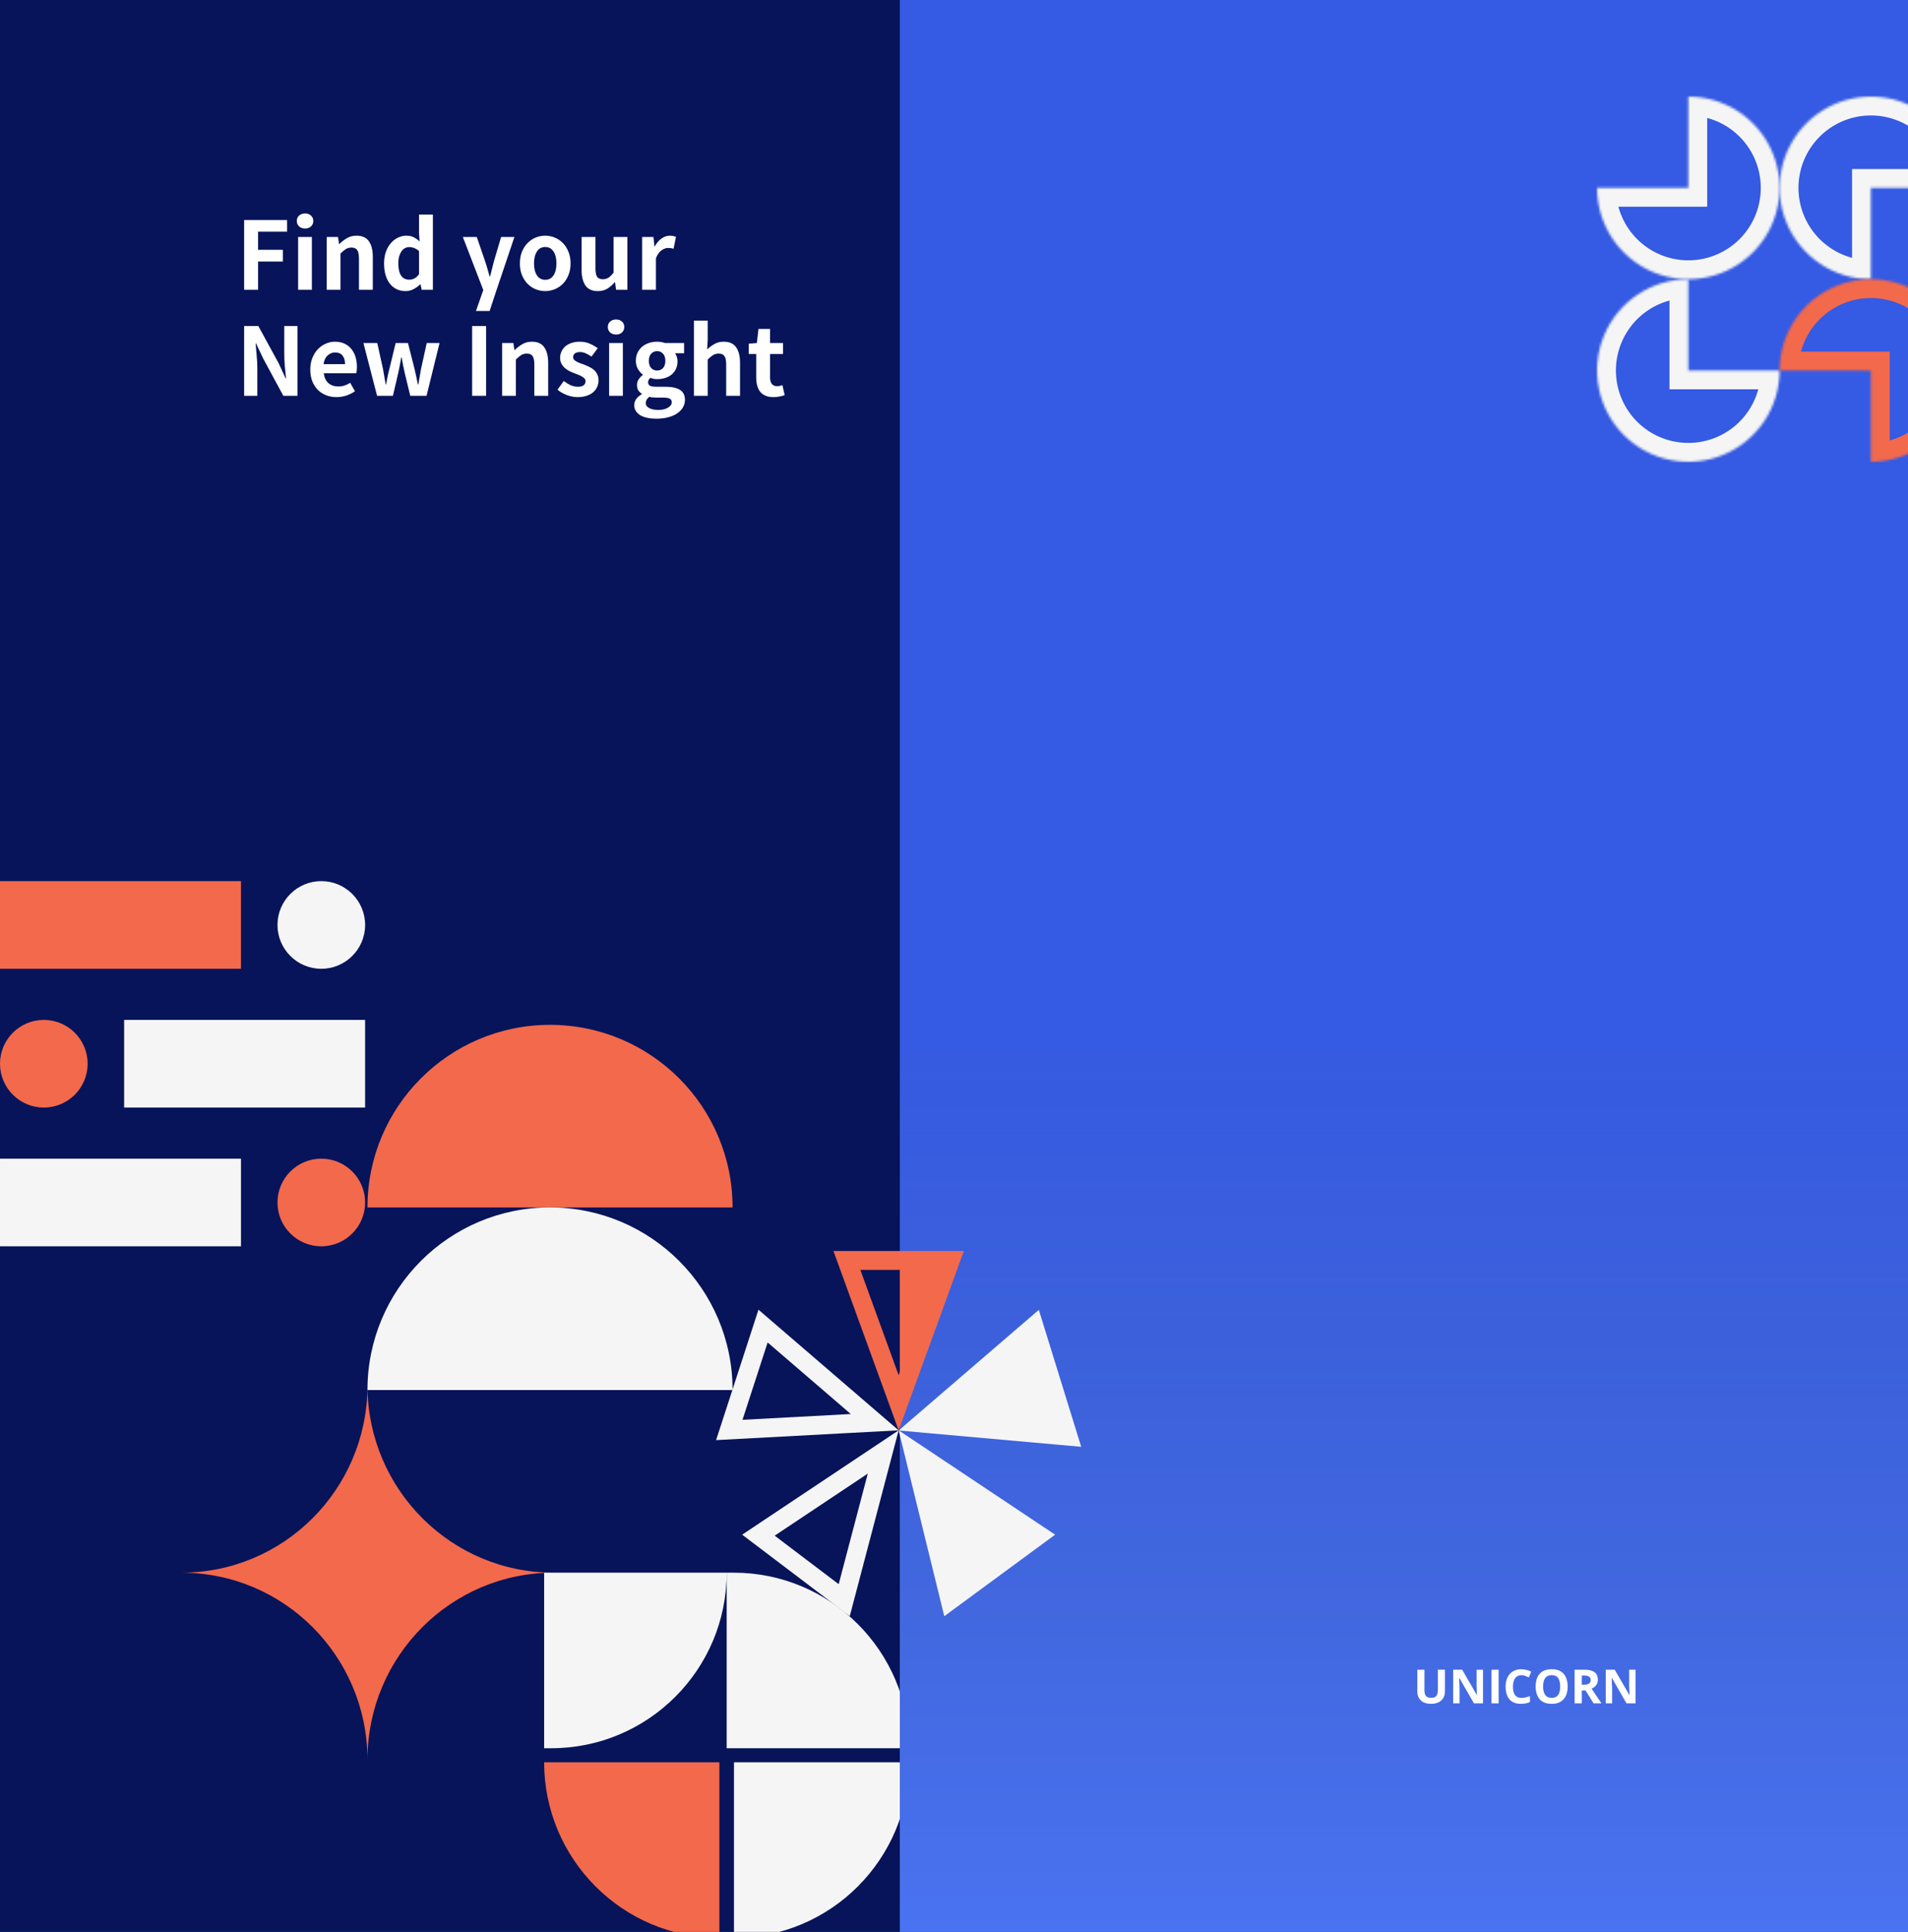 <svg width="810" height="820" viewBox="0 0 810 820" fill="none" xmlns="http://www.w3.org/2000/svg">
<rect x="0" y="0" width="810" height="820" fill="#333333" stroke="none"/>
<g clip-path="url(#clip0_656_7961)">
<rect width="810" height="823" fill="#4A73F3"/>
<rect width="810" height="823" fill="url(#paint0_linear_656_7961)" fill-opacity="0.3"/>
<path d="M353.822 531L381.5 607.116L409.179 531H353.822Z" fill="#F3694C"/>
<path d="M441.009 555.973L381.5 607.178L459 614.098L441.009 555.973Z" fill="#F5F5F5"/>
<path d="M400.875 685.999L381.5 607.115L447.929 651.401L400.875 685.999Z" fill="#F5F5F5"/>
<path d="M315.072 651.401L381.5 607.115L360.741 685.999L315.072 651.401Z" fill="#F5F5F5"/>
<path d="M321.991 555.905L381.5 607.111L304 611.263L321.991 555.905Z" fill="#F5F5F5"/>
<g clip-path="url(#clip1_656_7961)">
<rect width="382" height="823" fill="#07145A"/>
<path fill-rule="evenodd" clip-rule="evenodd" d="M77.003 667.525C120.471 667.525 155.74 632.201 156.001 588.526C156.263 632.201 191.532 667.525 235 667.525V667.528C191.532 667.528 156.263 702.851 156.001 746.526C155.74 702.851 120.471 667.528 77.003 667.528C77.002 667.528 77.001 667.528 77 667.528V667.525C77.001 667.525 77.002 667.525 77.003 667.525Z" fill="#F3694C"/>
<path d="M231 667.526H308.5C308.5 708.682 275.136 742.046 233.98 742.046H231V667.526Z" fill="#F5F5F5"/>
<path d="M308.498 742.049L308.498 667.529L311.478 667.529C352.634 667.529 385.998 700.892 385.998 742.049L308.498 742.049Z" fill="#F5F5F5"/>
<path d="M311.6 748.007H386C386 789.097 352.69 822.527 311.6 822.527V748.007Z" fill="#F5F5F5"/>
<path d="M305.401 748.007H231.001C231.001 789.097 264.311 822.527 305.401 822.527V748.007Z" fill="#F3694C"/>
<circle cx="136.401" cy="392.6" r="18.6" fill="#F5F5F5"/>
<circle r="18.6" transform="matrix(-1 0 0 1 18.6 451.505)" fill="#F3694C"/>
<circle cx="136.401" cy="510.399" r="18.6" fill="#F3694C"/>
<rect x="0.002" y="374" width="102.298" height="37.199" fill="#F3694C"/>
<rect width="102.298" height="37.199" transform="matrix(-1 0 0 1 154.998 432.905)" fill="#F5F5F5"/>
<rect x="0.002" y="491.799" width="102.298" height="37.199" fill="#F5F5F5"/>
<path d="M311 512.5L156 512.5C156 469.698 190.698 435 233.5 435C276.302 435 311 469.698 311 512.5Z" fill="#F3694C"/>
<path d="M311 589.999L156 589.999C156 547.196 190.698 512.499 233.5 512.499C276.302 512.499 311 547.196 311 589.999Z" fill="#F5F5F5"/>
<path d="M403.468 535L381.5 595.411L359.533 535H403.468Z" stroke="#F3694C" stroke-width="8"/>
<path d="M453.415 609.584L391.285 604.036L438.992 562.985L453.415 609.584Z" stroke="#F5F5F5" stroke-width="8"/>
<path d="M440.958 651.562L403.331 679.229L387.837 616.148L440.958 651.562Z" stroke="#F5F5F5" stroke-width="8"/>
<path d="M358.394 679.203L321.971 651.609L374.95 616.29L358.394 679.203Z" stroke="#F5F5F5" stroke-width="8"/>
<path d="M309.605 606.957L323.938 562.857L371.344 603.649L309.605 606.957Z" stroke="#F5F5F5" stroke-width="8"/>
</g>
<path d="M103.64 93.4H121.88V98.32H109.56V106.04H120.08V111H109.56V123H103.64V93.4ZM126.558 100.6H132.398V123H126.558V100.6ZM129.518 97C128.505 97 127.665 96.707 126.998 96.12C126.332 95.507 125.998 94.733 125.998 93.8C125.998 92.84 126.332 92.067 126.998 91.48C127.665 90.893 128.505 90.6 129.518 90.6C130.532 90.6 131.358 90.893 131.998 91.48C132.665 92.067 132.998 92.84 132.998 93.8C132.998 94.733 132.665 95.507 131.998 96.12C131.358 96.707 130.532 97 129.518 97ZM138.707 100.6H143.507L143.907 103.56H144.067C145.054 102.6 146.134 101.773 147.307 101.08C148.48 100.387 149.827 100.04 151.347 100.04C153.774 100.04 155.534 100.84 156.627 102.44C157.72 104.013 158.267 106.213 158.267 109.04V123H152.387V109.76C152.387 108.027 152.134 106.813 151.627 106.12C151.147 105.427 150.347 105.08 149.227 105.08C148.294 105.08 147.494 105.293 146.827 105.72C146.16 106.147 145.4 106.773 144.547 107.6V123H138.707V100.6ZM172.212 123.56C170.825 123.56 169.559 123.293 168.412 122.76C167.292 122.227 166.332 121.453 165.532 120.44C164.732 119.427 164.119 118.2 163.692 116.76C163.265 115.32 163.052 113.68 163.052 111.84C163.052 110 163.305 108.36 163.812 106.92C164.345 105.453 165.052 104.213 165.932 103.2C166.812 102.187 167.812 101.413 168.932 100.88C170.079 100.32 171.252 100.04 172.452 100.04C173.732 100.04 174.799 100.267 175.652 100.72C176.505 101.147 177.332 101.733 178.132 102.48L177.892 98.96V91.08H183.772V123H179.012L178.532 120.68H178.412C177.585 121.48 176.639 122.16 175.572 122.72C174.505 123.28 173.385 123.56 172.212 123.56ZM173.732 118.72C174.505 118.72 175.225 118.547 175.892 118.2C176.585 117.853 177.252 117.253 177.892 116.4V106.56C177.199 105.947 176.505 105.52 175.812 105.28C175.119 105.013 174.425 104.88 173.732 104.88C173.092 104.88 172.492 105.027 171.932 105.32C171.372 105.613 170.879 106.053 170.452 106.64C170.052 107.227 169.719 107.947 169.452 108.8C169.212 109.653 169.092 110.64 169.092 111.76C169.092 114.107 169.492 115.853 170.292 117C171.092 118.147 172.239 118.72 173.732 118.72ZM207.857 132H202.057L205.177 123.12L196.497 100.6H202.417L205.977 111C206.323 112.013 206.643 113.053 206.937 114.12C207.23 115.16 207.537 116.227 207.857 117.32H208.057C208.323 116.28 208.59 115.227 208.857 114.16C209.123 113.093 209.39 112.04 209.657 111L212.737 100.6H218.377L210.617 123.64L207.857 132ZM231.465 123.56C230.052 123.56 228.692 123.293 227.385 122.76C226.105 122.227 224.972 121.467 223.985 120.48C222.999 119.467 222.199 118.24 221.585 116.8C220.999 115.333 220.705 113.68 220.705 111.84C220.705 109.973 220.999 108.307 221.585 106.84C222.199 105.373 222.999 104.147 223.985 103.16C224.972 102.147 226.105 101.373 227.385 100.84C228.692 100.307 230.052 100.04 231.465 100.04C232.852 100.04 234.199 100.307 235.505 100.84C236.812 101.373 237.959 102.147 238.945 103.16C239.932 104.147 240.719 105.373 241.305 106.84C241.919 108.307 242.225 109.973 242.225 111.84C242.225 113.68 241.919 115.333 241.305 116.8C240.719 118.24 239.932 119.467 238.945 120.48C237.959 121.467 236.812 122.227 235.505 122.76C234.199 123.293 232.852 123.56 231.465 123.56ZM231.465 118.76C232.985 118.76 234.159 118.133 234.985 116.88C235.812 115.627 236.225 113.947 236.225 111.84C236.225 109.707 235.812 108.013 234.985 106.76C234.159 105.48 232.985 104.84 231.465 104.84C229.945 104.84 228.772 105.48 227.945 106.76C227.119 108.013 226.705 109.707 226.705 111.84C226.705 113.947 227.119 115.627 227.945 116.88C228.772 118.133 229.945 118.76 231.465 118.76ZM253.784 123.56C251.384 123.56 249.638 122.773 248.544 121.2C247.451 119.6 246.904 117.4 246.904 114.6V100.6H252.784V113.84C252.784 115.6 253.024 116.827 253.504 117.52C254.011 118.187 254.811 118.52 255.904 118.52C256.838 118.52 257.638 118.307 258.304 117.88C258.971 117.453 259.691 116.733 260.464 115.72V100.6H266.344V123H261.544L261.104 119.8H260.944C259.984 120.947 258.931 121.867 257.784 122.56C256.664 123.227 255.331 123.56 253.784 123.56ZM272.613 100.6H277.413L277.813 104.56H277.973C278.8 103.093 279.773 101.973 280.893 101.2C282.013 100.427 283.16 100.04 284.333 100.04C284.946 100.04 285.453 100.093 285.853 100.2C286.253 100.28 286.626 100.387 286.973 100.52L285.933 105.6C285.56 105.467 285.186 105.373 284.813 105.32C284.466 105.267 284.066 105.24 283.613 105.24C282.733 105.24 281.813 105.573 280.853 106.24C279.893 106.88 279.093 108.013 278.453 109.64V123H272.613V100.6ZM103.64 138.4H109.68L118.28 154.16L121.24 160.56H121.44C121.28 159.013 121.107 157.32 120.92 155.48C120.76 153.64 120.68 151.88 120.68 150.2V138.4H126.28V168H120.28L111.72 152.16L108.72 145.8H108.52C108.653 147.4 108.8 149.093 108.96 150.88C109.147 152.667 109.24 154.413 109.24 156.12V168H103.64V138.4ZM142.841 168.56C141.268 168.56 139.801 168.293 138.441 167.76C137.108 167.227 135.934 166.467 134.921 165.48C133.934 164.467 133.148 163.24 132.561 161.8C132.001 160.333 131.721 158.68 131.721 156.84C131.721 155.027 132.014 153.4 132.601 151.96C133.188 150.493 133.961 149.253 134.921 148.24C135.908 147.2 137.028 146.413 138.281 145.88C139.534 145.32 140.828 145.04 142.161 145.04C143.708 145.04 145.054 145.307 146.201 145.84C147.374 146.373 148.348 147.12 149.121 148.08C149.921 149.04 150.521 150.173 150.921 151.48C151.321 152.787 151.521 154.213 151.521 155.76C151.521 156.293 151.494 156.813 151.441 157.32C151.388 157.8 151.321 158.173 151.241 158.44H137.441C137.681 160.28 138.348 161.68 139.441 162.64C140.561 163.573 141.961 164.04 143.641 164.04C144.574 164.04 145.441 163.907 146.241 163.64C147.068 163.373 147.881 162.987 148.681 162.48L150.681 166.08C149.561 166.853 148.321 167.467 146.961 167.92C145.628 168.347 144.254 168.56 142.841 168.56ZM146.481 154.56C146.481 153.04 146.134 151.84 145.441 150.96C144.748 150.053 143.681 149.6 142.241 149.6C141.068 149.6 140.014 150.027 139.081 150.88C138.148 151.707 137.574 152.933 137.361 154.56H146.481ZM154.283 145.6H160.163L162.603 156.68C162.816 157.773 163.003 158.853 163.163 159.92C163.323 160.987 163.51 162.08 163.723 163.2H163.883C164.096 162.08 164.31 160.987 164.523 159.92C164.736 158.827 164.99 157.747 165.283 156.68L167.963 145.6H173.203L176.003 156.68C176.27 157.773 176.51 158.853 176.723 159.92C176.936 160.987 177.163 162.08 177.403 163.2H177.603C177.816 162.08 178.003 160.987 178.163 159.92C178.323 158.853 178.51 157.773 178.723 156.68L181.163 145.6H186.603L181.083 168H174.163L171.803 158.24C171.563 157.173 171.336 156.12 171.123 155.08C170.936 154.04 170.736 152.92 170.523 151.72H170.323C170.11 152.92 169.91 154.053 169.723 155.12C169.536 156.16 169.323 157.2 169.083 158.24L166.803 168H160.083L154.283 145.6ZM200.437 138.4H206.357V168H200.437V138.4ZM213.16 145.6H217.96L218.36 148.56H218.52C219.507 147.6 220.587 146.773 221.76 146.08C222.933 145.387 224.28 145.04 225.8 145.04C228.227 145.04 229.987 145.84 231.08 147.44C232.173 149.013 232.72 151.213 232.72 154.04V168H226.84V154.76C226.84 153.027 226.587 151.813 226.08 151.12C225.6 150.427 224.8 150.08 223.68 150.08C222.747 150.08 221.947 150.293 221.28 150.72C220.613 151.147 219.853 151.773 219 152.6V168H213.16V145.6ZM245.185 168.56C243.665 168.56 242.145 168.267 240.625 167.68C239.105 167.093 237.785 166.333 236.665 165.4L239.345 161.72C240.358 162.493 241.345 163.093 242.305 163.52C243.292 163.947 244.305 164.16 245.345 164.16C246.465 164.16 247.278 163.947 247.785 163.52C248.318 163.067 248.585 162.493 248.585 161.8C248.585 161.373 248.452 161.013 248.185 160.72C247.918 160.4 247.558 160.107 247.105 159.84C246.678 159.573 246.185 159.333 245.625 159.12C245.065 158.907 244.492 158.68 243.905 158.44C243.185 158.173 242.465 157.867 241.745 157.52C241.025 157.147 240.372 156.707 239.785 156.2C239.198 155.667 238.718 155.053 238.345 154.36C237.972 153.667 237.785 152.853 237.785 151.92C237.785 150.907 237.985 149.987 238.385 149.16C238.785 148.307 239.345 147.573 240.065 146.96C240.785 146.347 241.652 145.88 242.665 145.56C243.705 145.213 244.852 145.04 246.105 145.04C247.758 145.04 249.212 145.333 250.465 145.92C251.718 146.48 252.812 147.107 253.745 147.8L251.105 151.36C250.305 150.8 249.505 150.347 248.705 150C247.932 149.627 247.118 149.44 246.265 149.44C245.252 149.44 244.505 149.64 244.025 150.04C243.545 150.44 243.305 150.96 243.305 151.6C243.305 152 243.425 152.347 243.665 152.64C243.932 152.933 244.278 153.2 244.705 153.44C245.132 153.68 245.612 153.907 246.145 154.12C246.705 154.307 247.278 154.507 247.865 154.72C248.612 155.013 249.345 155.333 250.065 155.68C250.812 156.027 251.478 156.453 252.065 156.96C252.678 157.467 253.172 158.093 253.545 158.84C253.918 159.56 254.105 160.44 254.105 161.48C254.105 162.467 253.905 163.387 253.505 164.24C253.132 165.093 252.572 165.84 251.825 166.48C251.078 167.12 250.145 167.627 249.025 168C247.932 168.373 246.652 168.56 245.185 168.56ZM258.59 145.6H264.43V168H258.59V145.6ZM261.55 142C260.536 142 259.696 141.707 259.03 141.12C258.363 140.507 258.03 139.733 258.03 138.8C258.03 137.84 258.363 137.067 259.03 136.48C259.696 135.893 260.536 135.6 261.55 135.6C262.563 135.6 263.39 135.893 264.03 136.48C264.696 137.067 265.03 137.84 265.03 138.8C265.03 139.733 264.696 140.507 264.03 141.12C263.39 141.707 262.563 142 261.55 142ZM278.618 177.72C277.285 177.72 276.045 177.6 274.898 177.36C273.778 177.147 272.791 176.8 271.938 176.32C271.111 175.84 270.458 175.24 269.978 174.52C269.498 173.8 269.258 172.947 269.258 171.96C269.258 171.027 269.538 170.16 270.098 169.36C270.658 168.587 271.445 167.907 272.458 167.32V167.12C271.871 166.747 271.378 166.267 270.978 165.68C270.605 165.067 270.418 164.293 270.418 163.36C270.418 162.507 270.658 161.72 271.138 161C271.645 160.253 272.231 159.64 272.898 159.16V159C272.125 158.44 271.431 157.653 270.818 156.64C270.231 155.627 269.938 154.467 269.938 153.16C269.938 151.853 270.178 150.693 270.658 149.68C271.165 148.667 271.831 147.813 272.658 147.12C273.511 146.427 274.471 145.907 275.538 145.56C276.631 145.213 277.778 145.04 278.978 145.04C279.591 145.04 280.191 145.093 280.778 145.2C281.365 145.307 281.885 145.44 282.338 145.6H290.418V149.92H286.578C286.871 150.293 287.111 150.787 287.298 151.4C287.511 151.987 287.618 152.627 287.618 153.32C287.618 154.573 287.391 155.68 286.938 156.64C286.485 157.573 285.871 158.36 285.098 159C284.325 159.64 283.405 160.12 282.338 160.44C281.298 160.76 280.178 160.92 278.978 160.92C278.525 160.92 278.045 160.88 277.538 160.8C277.058 160.693 276.578 160.56 276.098 160.4C275.778 160.667 275.538 160.947 275.378 161.24C275.218 161.507 275.138 161.867 275.138 162.32C275.138 162.933 275.391 163.4 275.898 163.72C276.405 164.013 277.325 164.16 278.658 164.16H282.458C285.178 164.16 287.245 164.6 288.658 165.48C290.071 166.36 290.778 167.787 290.778 169.76C290.778 170.88 290.498 171.92 289.938 172.88C289.378 173.867 288.565 174.72 287.498 175.44C286.458 176.16 285.178 176.72 283.658 177.12C282.165 177.52 280.485 177.72 278.618 177.72ZM278.978 157.28C279.965 157.28 280.791 156.933 281.458 156.24C282.125 155.52 282.458 154.493 282.458 153.16C282.458 151.827 282.125 150.813 281.458 150.12C280.818 149.4 279.991 149.04 278.978 149.04C277.965 149.04 277.125 149.4 276.458 150.12C275.791 150.813 275.458 151.827 275.458 153.16C275.458 154.493 275.791 155.52 276.458 156.24C277.151 156.933 277.991 157.28 278.978 157.28ZM279.498 174C281.178 174 282.538 173.68 283.578 173.04C284.645 172.4 285.178 171.64 285.178 170.76C285.178 169.96 284.858 169.427 284.218 169.16C283.578 168.893 282.658 168.76 281.458 168.76H278.738C278.045 168.76 277.445 168.733 276.938 168.68C276.458 168.627 276.018 168.547 275.618 168.44C274.631 169.24 274.138 170.107 274.138 171.04C274.138 171.973 274.618 172.693 275.578 173.2C276.538 173.733 277.845 174 279.498 174ZM294.605 136.08H300.445V144.12L300.205 148.32C301.112 147.467 302.125 146.707 303.245 146.04C304.392 145.373 305.725 145.04 307.245 145.04C309.672 145.04 311.432 145.84 312.525 147.44C313.619 149.013 314.165 151.213 314.165 154.04V168H308.285V154.76C308.285 153.027 308.032 151.813 307.525 151.12C307.045 150.427 306.245 150.08 305.125 150.08C304.192 150.08 303.392 150.293 302.725 150.72C302.059 151.147 301.299 151.773 300.445 152.6V168H294.605V136.08ZM328.391 168.56C327.058 168.56 325.925 168.36 324.991 167.96C324.058 167.56 323.298 167 322.711 166.28C322.125 165.533 321.698 164.64 321.431 163.6C321.165 162.56 321.031 161.413 321.031 160.16V150.24H317.871V145.88L321.311 145.6L321.991 139.6H326.911V145.6H332.431V150.24H326.911V160.16C326.911 162.667 327.925 163.92 329.951 163.92C330.325 163.92 330.711 163.88 331.111 163.8C331.511 163.693 331.858 163.573 332.151 163.44L333.111 167.72C332.498 167.933 331.805 168.12 331.031 168.28C330.258 168.467 329.378 168.56 328.391 168.56Z" fill="white"/>
<path d="M613.418 708.723V717.961C613.418 718.944 613.2 719.833 612.764 720.627C612.334 721.415 611.68 722.04 610.801 722.502C609.928 722.964 608.828 723.195 607.5 723.195C605.612 723.195 604.173 722.714 603.184 721.75C602.194 720.786 601.699 719.51 601.699 717.922V708.723H604.717V717.463C604.717 718.641 604.958 719.468 605.439 719.943C605.921 720.419 606.634 720.656 607.578 720.656C608.242 720.656 608.779 720.542 609.189 720.314C609.606 720.087 609.912 719.735 610.107 719.26C610.303 718.785 610.4 718.179 610.4 717.443V708.723H613.418ZM629.58 723H625.732L619.521 712.199H619.434C619.46 712.648 619.482 713.101 619.502 713.557C619.521 714.012 619.541 714.468 619.561 714.924C619.58 715.373 619.6 715.826 619.619 716.281V723H616.914V708.723H620.732L626.934 719.416H627.002C626.989 718.973 626.973 718.534 626.953 718.098C626.934 717.661 626.914 717.225 626.895 716.789C626.882 716.353 626.868 715.917 626.855 715.48V708.723H629.58V723ZM633.184 723V708.723H636.211V723H633.184ZM645.869 711.037C645.29 711.037 644.775 711.151 644.326 711.379C643.883 711.6 643.509 711.923 643.203 712.346C642.904 712.769 642.676 713.28 642.52 713.879C642.363 714.478 642.285 715.152 642.285 715.9C642.285 716.91 642.409 717.772 642.656 718.488C642.91 719.198 643.301 719.742 643.828 720.119C644.355 720.49 645.036 720.676 645.869 720.676C646.449 720.676 647.028 720.611 647.607 720.48C648.193 720.35 648.828 720.165 649.512 719.924V722.463C648.88 722.723 648.258 722.909 647.646 723.02C647.035 723.137 646.348 723.195 645.586 723.195C644.115 723.195 642.904 722.893 641.953 722.287C641.009 721.675 640.309 720.822 639.854 719.729C639.398 718.628 639.17 717.346 639.17 715.881C639.17 714.8 639.316 713.811 639.609 712.912C639.902 712.014 640.332 711.236 640.898 710.578C641.465 709.921 642.165 709.413 642.998 709.055C643.831 708.697 644.788 708.518 645.869 708.518C646.579 708.518 647.288 708.609 647.998 708.791C648.714 708.967 649.398 709.211 650.049 709.523L649.072 711.984C648.538 711.73 648.001 711.509 647.461 711.32C646.921 711.132 646.39 711.037 645.869 711.037ZM665.518 715.842C665.518 716.942 665.381 717.945 665.107 718.85C664.834 719.748 664.417 720.523 663.857 721.174C663.304 721.825 662.601 722.326 661.748 722.678C660.895 723.023 659.886 723.195 658.721 723.195C657.555 723.195 656.546 723.023 655.693 722.678C654.84 722.326 654.134 721.825 653.574 721.174C653.021 720.523 652.607 719.745 652.334 718.84C652.061 717.935 651.924 716.929 651.924 715.822C651.924 714.344 652.165 713.059 652.646 711.965C653.135 710.865 653.883 710.012 654.893 709.406C655.902 708.801 657.184 708.498 658.74 708.498C660.29 708.498 661.562 708.801 662.559 709.406C663.561 710.012 664.303 710.865 664.785 711.965C665.273 713.065 665.518 714.357 665.518 715.842ZM655.098 715.842C655.098 716.838 655.221 717.697 655.469 718.42C655.723 719.136 656.117 719.689 656.65 720.08C657.184 720.464 657.874 720.656 658.721 720.656C659.58 720.656 660.277 720.464 660.811 720.08C661.344 719.689 661.732 719.136 661.973 718.42C662.22 717.697 662.344 716.838 662.344 715.842C662.344 714.344 662.064 713.166 661.504 712.307C660.944 711.447 660.023 711.018 658.74 711.018C657.887 711.018 657.191 711.213 656.65 711.604C656.117 711.988 655.723 712.541 655.469 713.264C655.221 713.98 655.098 714.839 655.098 715.842ZM672.637 708.723C673.932 708.723 675 708.879 675.84 709.191C676.686 709.504 677.314 709.976 677.725 710.607C678.135 711.239 678.34 712.036 678.34 713C678.34 713.651 678.216 714.221 677.969 714.709C677.721 715.197 677.396 715.611 676.992 715.949C676.589 716.288 676.152 716.564 675.684 716.779L679.883 723H676.523L673.115 717.521H671.504V723H668.477V708.723H672.637ZM672.422 711.203H671.504V715.061H672.48C673.483 715.061 674.199 714.895 674.629 714.562C675.065 714.224 675.283 713.729 675.283 713.078C675.283 712.401 675.049 711.919 674.58 711.633C674.118 711.346 673.398 711.203 672.422 711.203ZM694.346 723H690.498L684.287 712.199H684.199C684.225 712.648 684.248 713.101 684.268 713.557C684.287 714.012 684.307 714.468 684.326 714.924C684.346 715.373 684.365 715.826 684.385 716.281V723H681.68V708.723H685.498L691.699 719.416H691.768C691.755 718.973 691.738 718.534 691.719 718.098C691.699 717.661 691.68 717.225 691.66 716.789C691.647 716.353 691.634 715.917 691.621 715.48V708.723H694.346V723Z" fill="white"/>
<mask id="path-26-inside-1_656_7961" fill="white">
<path d="M716.75 118.497C709.086 118.497 701.594 120.77 695.221 125.028C688.849 129.285 683.882 135.337 680.95 142.418C678.017 149.498 677.249 157.29 678.745 164.806C680.24 172.323 683.93 179.228 689.349 184.647C694.769 190.066 701.673 193.756 709.19 195.252C716.707 196.747 724.498 195.979 731.578 193.047C738.659 190.114 744.711 185.147 748.969 178.775C753.226 172.402 755.499 164.911 755.499 157.247L716.75 157.247V118.497Z"/>
</mask>
<path d="M716.75 118.497C709.086 118.497 701.594 120.77 695.221 125.028C688.849 129.285 683.882 135.337 680.95 142.418C678.017 149.498 677.249 157.29 678.745 164.806C680.24 172.323 683.93 179.228 689.349 184.647C694.769 190.066 701.673 193.756 709.19 195.252C716.707 196.747 724.498 195.979 731.578 193.047C738.659 190.114 744.711 185.147 748.969 178.775C753.226 172.402 755.499 164.911 755.499 157.247L716.75 157.247V118.497Z" stroke="#F5F5F5" stroke-width="16" mask="url(#path-26-inside-1_656_7961)"/>
<mask id="path-27-inside-2_656_7961" fill="white">
<path d="M794.25 118.499C786.587 118.499 779.095 116.226 772.722 111.969C766.35 107.711 761.383 101.659 758.451 94.578C755.518 87.498 754.75 79.707 756.245 72.19C757.741 64.673 761.431 57.769 766.85 52.349C772.27 46.93 779.174 43.24 786.691 41.745C794.208 40.249 801.999 41.017 809.079 43.95C816.16 46.883 822.212 51.849 826.47 58.221C830.727 64.594 833 72.086 833 79.75L794.25 79.749V118.499Z"/>
</mask>
<path d="M794.25 118.499C786.587 118.499 779.095 116.226 772.722 111.969C766.35 107.711 761.383 101.659 758.451 94.578C755.518 87.498 754.75 79.707 756.245 72.19C757.741 64.673 761.431 57.769 766.85 52.349C772.27 46.93 779.174 43.24 786.691 41.745C794.208 40.249 801.999 41.017 809.079 43.95C816.16 46.883 822.212 51.849 826.47 58.221C830.727 64.594 833 72.086 833 79.75L794.25 79.749V118.499Z" stroke="#F5F5F5" stroke-width="16" mask="url(#path-27-inside-2_656_7961)"/>
<mask id="path-28-inside-3_656_7961" fill="white">
<path d="M794.25 195.996C801.913 195.996 809.405 193.724 815.778 189.466C822.15 185.208 827.117 179.156 830.049 172.075C832.982 164.995 833.75 157.204 832.255 149.687C830.759 142.17 827.069 135.266 821.65 129.847C816.23 124.427 809.326 120.737 801.809 119.242C794.293 117.747 786.501 118.514 779.421 121.447C772.34 124.38 766.288 129.346 762.03 135.719C757.773 142.091 755.5 149.583 755.5 157.247H794.25V195.996Z"/>
</mask>
<path d="M794.25 195.996C801.913 195.996 809.405 193.724 815.778 189.466C822.15 185.208 827.117 179.156 830.049 172.075C832.982 164.995 833.75 157.204 832.255 149.687C830.759 142.17 827.069 135.266 821.65 129.847C816.23 124.427 809.326 120.737 801.809 119.242C794.293 117.747 786.501 118.514 779.421 121.447C772.34 124.38 766.288 129.346 762.03 135.719C757.773 142.091 755.5 149.583 755.5 157.247H794.25V195.996Z" stroke="#F3694C" stroke-width="16" mask="url(#path-28-inside-3_656_7961)"/>
<mask id="path-29-inside-4_656_7961" fill="white">
<path d="M716.75 41C724.414 41 731.906 43.273 738.279 47.53C744.651 51.788 749.618 57.84 752.55 64.921C755.483 72.001 756.251 79.793 754.755 87.309C753.26 94.826 749.57 101.73 744.151 107.15C738.731 112.569 731.827 116.259 724.31 117.754C716.793 119.25 709.002 118.482 701.922 115.549C694.841 112.617 688.789 107.65 684.531 101.278C680.274 94.905 678.001 87.413 678.001 79.749L716.75 79.749V41Z"/>
</mask>
<path d="M716.75 41C724.414 41 731.906 43.273 738.279 47.53C744.651 51.788 749.618 57.84 752.55 64.921C755.483 72.001 756.251 79.793 754.755 87.309C753.26 94.826 749.57 101.73 744.151 107.15C738.731 112.569 731.827 116.259 724.31 117.754C716.793 119.25 709.002 118.482 701.922 115.549C694.841 112.617 688.789 107.65 684.531 101.278C680.274 94.905 678.001 87.413 678.001 79.749L716.75 79.749V41Z" stroke="#F5F5F5" stroke-width="16" mask="url(#path-29-inside-4_656_7961)"/>
</g>
<defs>
<linearGradient id="paint0_linear_656_7961" x1="405" y1="0" x2="405" y2="823" gradientUnits="userSpaceOnUse">
<stop offset="0.529" stop-color="#0420BF"/>
<stop offset="1" stop-opacity="0"/>
</linearGradient>
<clipPath id="clip0_656_7961">
<rect width="810" height="823" fill="white"/>
</clipPath>
<clipPath id="clip1_656_7961">
<rect width="382" height="823" fill="white"/>
</clipPath>
</defs>
</svg>
